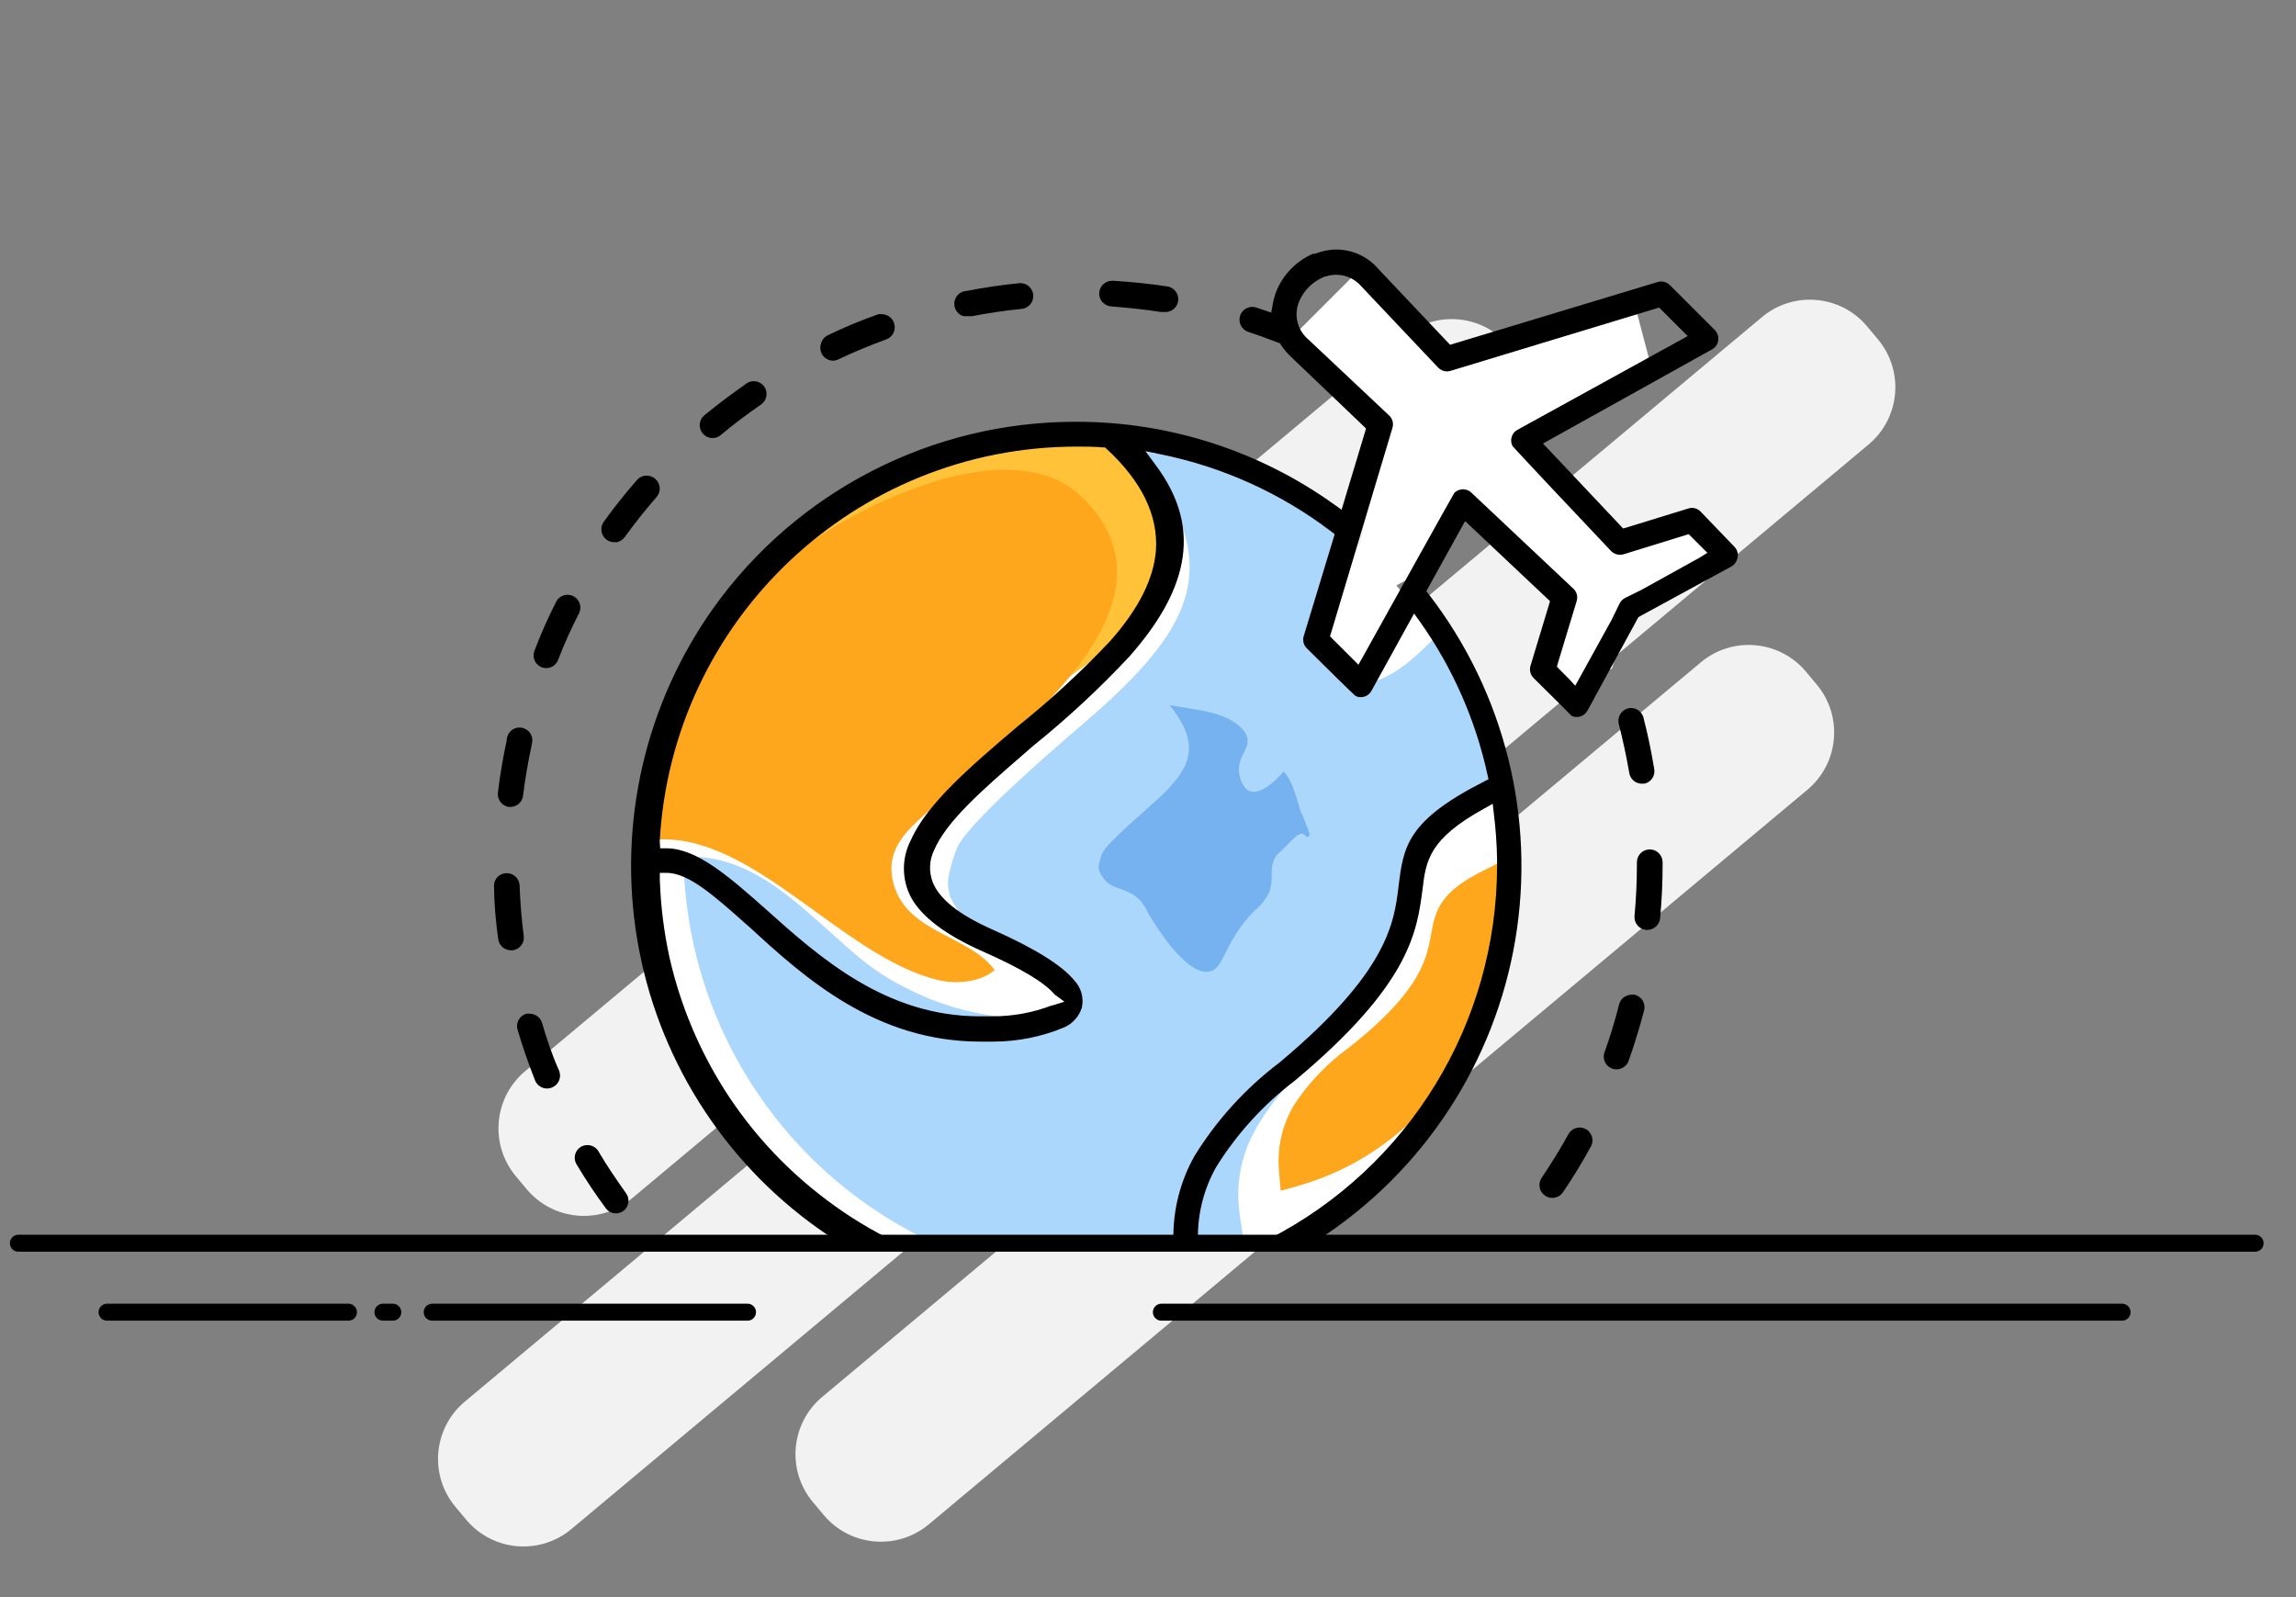 <?xml version="1.0" encoding="UTF-8"?>
<svg width="230px" height="160px" viewBox="0 0 230 160" version="1.1" xmlns="http://www.w3.org/2000/svg" xmlns:xlink="http://www.w3.org/1999/xlink">
    <rect x="0" y="0" width="230" height="160" fill="#808080" stroke="none"/>
    <title>Asset 6</title>
    <g stroke="none" stroke-width="1" fill="none" fill-rule="evenodd">
        <g id="Tour-Home---Desktop" transform="translate(-241, -3370)">
            <g id="Group-7" transform="translate(242, 3395)">
                <g id="Asset-6">
                    <path d="M100.118,-12.952 L101.8,-12.952 C105.931,-12.952 109.28,-9.603 109.28,-5.472 L109.28,109.249 C109.28,113.38 105.931,116.729 101.8,116.729 L100.118,116.729 C95.987,116.729 92.638,113.38 92.638,109.249 L92.638,-5.472 C92.638,-9.603 95.987,-12.952 100.118,-12.952 Z" id="Rectangle" fill="#F2F2F2" transform="translate(100.959, 51.888) rotate(50.1) translate(-100.959, -51.888) "></path>
                    <path d="M115.031,-24.698 L116.713,-24.698 C120.845,-24.698 124.193,-21.349 124.193,-17.218 L124.193,152.167 C124.193,156.298 120.845,159.647 116.713,159.647 L115.031,159.647 C110.9,159.647 107.551,156.298 107.551,152.167 L107.551,-17.218 C107.551,-21.349 110.9,-24.698 115.031,-24.698 Z" id="Rectangle" fill="#F2F2F2" transform="translate(115.872, 67.474) rotate(50.1) translate(-115.872, -67.474) "></path>
                    <path d="M129.87,19.689 L131.552,19.689 C135.683,19.689 139.032,23.038 139.032,27.169 L139.032,141.89 C139.032,146.021 135.683,149.37 131.552,149.37 L129.87,149.37 C125.739,149.37 122.39,146.021 122.39,141.89 L122.39,27.169 C122.39,23.038 125.739,19.689 129.87,19.689 Z" id="Rectangle" fill="#F2F2F2" transform="translate(130.711, 84.53) rotate(50.1) translate(-130.711, -84.53) "></path>
                    <path d="M149.62,61.346 C149.886,78.719 138.101,97.009 125.072,99.842 C123.739,100.138 118.162,100.079 106.87,99.97 C95.578,99.862 90.09,99.793 88.797,99.516 C75.609,96.733 63.024,78.966 63.024,61.346 C63.024,40.174 81.216,18.053 106.317,18.053 C131.626,18.053 149.294,40.529 149.62,61.346 Z" id="Path" fill="#FFFFFF"></path>
                    <polygon id="Path" points="228.358 112.871 4.294 112.871 4.294 101.027 228.358 101.027"></polygon>
                    <path d="M87.208,67.466 C86.388,67.743 84.769,62.531 80.298,57.595 C78.551,55.696 76.559,54.036 74.376,52.66 C72.206,42.435 75.781,31.841 83.703,25.022 C92.271,17.876 106.209,15.615 112.921,21.37 C114.909,23.008 116.226,25.32 116.622,27.865 C116.751,29.02 116.839,32.327 111.884,37.824 C105.547,44.862 101.234,44.063 93.13,51.643 C93.13,51.643 87.208,56.806 87.208,61.514 L87.208,63.488 C87.691,66.617 87.494,67.377 87.208,67.466 Z" id="Path" fill="#FFC239"></path>
                    <path d="M93.012,73.191 C83.309,70.872 74.386,58.286 64.505,59.125 C64.706,46.464 71.324,34.772 82.075,28.082 C88.678,24.015 101.254,18.685 107.502,24.914 C118.448,35.821 99.901,48.84 93.327,55.078 C90.771,57.507 87.326,59.55 88.56,63.696 C89.981,68.483 96.091,68.71 98.638,72.174 C97.246,73.418 94.759,73.606 93.012,73.191 Z" id="Path" fill="#FFA71C"></path>
                    <path d="M91.541,99.052 C76.963,91.848 67.661,77.073 67.466,60.813 C72.402,60.616 76.123,63.133 79.617,66.134 C84.681,70.477 85.737,72.056 90.554,74.366 C97.641,77.811 106.238,77.564 106.949,75.511 C107.433,74.129 104.511,71.947 103.988,71.562 C101.027,69.361 97.907,69.361 96.091,67.614 C95.472,66.946 94.929,66.211 94.472,65.423 C94.275,65.038 94.117,64.653 94.117,64.653 L94.117,64.564 C93.915,63.844 93.915,63.083 94.117,62.363 C94.312,61.489 94.583,60.634 94.926,59.807 C96.427,56.845 106.9,48.041 108.439,46.698 C119.11,37.331 121.567,31.162 112.97,20.116 C118.833,21.212 127.658,21.706 132.04,26.108 C136.976,31.043 130.382,33.146 131.695,38.94 C133.669,47.823 140.578,41.388 143.54,37.953 C146.037,40.46 147.004,45.277 148.031,48.643 C148.445,50.005 150.587,54.101 150.449,54.782 C150.449,54.95 150.38,55.542 150.054,55.671 C149.728,55.799 149.215,54.96 148.475,54.782 C147.488,54.536 146.501,55.769 144.527,57.744 C141.802,60.567 142,60.083 141.565,60.705 C139.305,63.962 141.161,66.627 139.591,70.575 C138.851,72.431 137.903,73.201 135.643,75.511 C128.141,83.23 124.381,87.089 123.354,91.827 C122.673,94.956 123.295,97.009 123.482,98.737" id="Path" fill="#ACD7FC"></path>
                    <path d="M127.125,92.34 C126.906,89.999 127.446,87.649 128.664,85.638 C130.154,83.388 132.045,81.431 134.241,79.864 C141.417,74.178 141.931,70.98 142.385,68.463 C142.78,66.163 143.372,64.396 147.182,62.432 L149.314,61.346 L149.423,63.853 C149.492,65.037 149.492,66.223 149.423,67.407 C149.058,74.983 145.801,82.13 140.322,87.375 C137.161,90.373 133.325,92.567 129.138,93.772 L127.292,94.295 L127.125,92.34 Z" id="Path" fill="#FFA71C"></path>
                    <path d="M0.839,99.546 L224.904,99.546" id="Path" stroke="#000000" stroke-width="1.7" stroke-linecap="round"></path>
                    <path d="M9.723,106.455 L33.906,106.455" id="Path" stroke="#000000" stroke-width="1.7" stroke-linecap="round"></path>
                    <path d="M42.296,106.455 L73.882,106.455" id="Path" stroke="#000000" stroke-width="1.7" stroke-linecap="round"></path>
                    <path d="M115.339,106.455 L211.578,106.455" id="Path" stroke="#000000" stroke-width="1.7" stroke-linecap="round"></path>
                    <path d="M37.361,106.455 L38.348,106.455" id="Path" stroke="#000000" stroke-width="1.7" stroke-linecap="round"></path>
                    <polygon id="Rectangle" fill="#FFFFFF" transform="translate(147.488, 21.128) rotate(45) translate(-147.488, -21.128) " points="125.274 16.123 169.702 16.123 169.702 26.132 125.274 26.132"></polygon>
                    <polygon id="Path" fill="#FFFFFF" points="141.98 31.981 133.649 36.462 137.726 18.695 148.317 16.918"></polygon>
                    <path d="M170.22,32.169 L161.8,34.419 C161.604,32.701 162.185,30.985 163.384,29.738 C164.582,28.492 166.275,27.845 167.999,27.974 L170.092,29.069 C170.131,30.096 170.181,31.132 170.22,32.169 Z" id="Path" fill="#FFFFFF"></path>
                    <polygon id="Path" fill="#FFFFFF" points="160.478 41.97 154.308 45.05 156.707 35.021 162.935 34.034"></polygon>
                    <polygon id="Path" fill="#FFFFFF" points="150.41 18.754 144.665 11.608 162.926 6.12 164.169 10.858"></polygon>
                    <path d="M142.138,64.159 C141.625,68.414 140.953,73.931 129.109,83.812 C126.049,86.144 123.44,89.014 121.409,92.281 C119.911,94.931 119.355,98.01 119.83,101.017 C136.829,95.453 148.328,79.597 148.337,61.712 C148.335,59.993 148.23,58.275 148.021,56.569 C142.681,59.431 142.434,61.425 142.138,64.159 Z" id="Path"></path>
                    <path d="M49.936,55.838 L50.123,55.838 C50.774,55.838 51.322,55.35 51.397,54.703 C51.614,52.976 51.9,51.278 52.255,49.669 L52.255,49.59 C52.369,49.271 52.351,48.92 52.204,48.614 C52.058,48.308 51.796,48.073 51.476,47.962 C51.155,47.842 50.8,47.858 50.491,48.005 C50.182,48.152 49.946,48.417 49.837,48.741 C49.8,48.84 49.777,48.943 49.768,49.047 L49.768,49.136 C49.403,50.804 49.097,52.581 48.88,54.397 C48.795,55.082 49.258,55.713 49.936,55.838 Z" id="Path" fill="#000000"></path>
                    <path d="M61.751,94.591 C60.764,93.199 59.777,91.768 58.948,90.337 C58.716,89.947 58.295,89.711 57.842,89.715 C57.618,89.715 57.397,89.773 57.201,89.882 C56.908,90.053 56.696,90.334 56.611,90.662 C56.525,90.99 56.574,91.338 56.747,91.63 C57.674,93.179 58.662,94.67 59.708,96.071 C59.945,96.376 60.309,96.554 60.695,96.555 C60.985,96.554 61.266,96.457 61.494,96.279 C61.996,95.863 62.106,95.137 61.751,94.591 Z" id="Path" fill="#000000"></path>
                    <path d="M53.302,77.485 C53.142,76.941 52.645,76.564 52.078,76.557 C51.956,76.542 51.834,76.542 51.713,76.557 C51.033,76.762 50.646,77.475 50.844,78.156 C51.357,79.883 51.949,81.591 52.601,83.24 C52.801,83.729 53.277,84.048 53.805,84.049 C53.972,84.051 54.136,84.017 54.289,83.95 C54.609,83.823 54.865,83.573 55,83.256 C55.136,82.939 55.139,82.582 55.009,82.262 C54.289,80.663 53.756,79.035 53.302,77.485 Z" id="Path" fill="#000000"></path>
                    <path d="M53.242,41.842 C53.39,41.901 53.548,41.931 53.706,41.931 C54.234,41.934 54.709,41.612 54.901,41.121 C55.516,39.524 56.217,37.963 57.003,36.443 C57.318,35.81 57.062,35.042 56.431,34.725 C56.25,34.635 56.05,34.588 55.848,34.587 C55.363,34.588 54.92,34.863 54.703,35.298 C53.884,36.916 53.154,38.565 52.522,40.233 C52.297,40.875 52.614,41.582 53.242,41.842 Z" id="Path" fill="#000000"></path>
                    <path d="M48.909,69.095 C49,69.717 49.525,70.183 50.153,70.2 L50.39,70.2 C50.713,70.144 51.004,69.972 51.209,69.717 C51.415,69.454 51.507,69.12 51.466,68.789 C51.249,67.071 51.11,65.364 51.051,63.715 C51.025,63.024 50.459,62.476 49.768,62.472 L49.719,62.472 C49.378,62.483 49.055,62.628 48.82,62.876 C48.59,63.125 48.469,63.456 48.485,63.794 C48.514,65.568 48.656,67.339 48.909,69.095 Z" id="Path" fill="#000000"></path>
                    <path d="M94.601,5.557 C94.651,6.075 95.004,6.513 95.499,6.673 L96.368,6.673 C98.006,6.357 99.684,6.11 101.372,5.942 C102.044,5.861 102.54,5.275 102.508,4.599 C102.477,3.923 101.93,3.385 101.254,3.366 L101.125,3.366 C99.299,3.553 97.522,3.81 95.835,4.146 L95.746,4.146 C95.042,4.223 94.532,4.853 94.601,5.557 Z" id="Path" fill="#000000"></path>
                    <path d="M59.787,29.079 C60.005,29.236 60.268,29.32 60.537,29.316 L60.794,29.316 C61.11,29.247 61.391,29.064 61.583,28.803 C62.63,27.362 63.696,26.019 64.762,24.805 C64.989,24.549 65.106,24.212 65.086,23.87 C65.065,23.527 64.91,23.207 64.653,22.979 C64.415,22.771 64.11,22.655 63.794,22.653 C63.417,22.646 63.056,22.805 62.807,23.088 C61.652,24.41 60.527,25.812 59.481,27.273 C59.068,27.849 59.195,28.65 59.767,29.069 L59.787,29.079 Z" id="Path" fill="#000000"></path>
                    <path d="M110.285,5.695 C112.121,5.834 113.77,6.021 115.329,6.258 L115.724,6.258 C116.233,6.268 116.7,5.976 116.913,5.514 C117.127,5.052 117.048,4.508 116.711,4.126 C116.493,3.862 116.174,3.702 115.833,3.682 C114.056,3.415 112.269,3.228 110.512,3.129 L110.433,3.129 C109.725,3.107 109.132,3.664 109.111,4.373 C109.089,5.081 109.646,5.674 110.354,5.695 L110.285,5.695 Z" id="Path" fill="#000000"></path>
                    <path d="M69.095,17.481 C69.067,17.82 69.174,18.157 69.391,18.419 C69.634,18.714 69.996,18.884 70.378,18.883 C70.678,18.887 70.969,18.782 71.197,18.587 C72.471,17.52 73.833,16.484 75.264,15.507 C75.715,15.178 75.901,14.596 75.725,14.066 C75.55,13.537 75.052,13.181 74.494,13.187 C74.252,13.187 74.014,13.259 73.813,13.395 C72.411,14.382 70.98,15.438 69.549,16.612 C69.288,16.83 69.124,17.142 69.095,17.481 Z" id="Path" fill="#000000"></path>
                    <path d="M81.246,9.417 C81.109,9.809 81.17,10.243 81.408,10.584 C81.647,10.924 82.034,11.129 82.45,11.134 C82.631,11.129 82.81,11.085 82.973,11.006 C84.493,10.285 86.082,9.624 87.691,9.032 C88.367,8.84 88.766,8.143 88.589,7.462 C88.449,6.887 87.937,6.481 87.346,6.475 C87.234,6.461 87.122,6.461 87.01,6.475 C86.948,6.486 86.888,6.506 86.832,6.534 C85.151,7.132 83.504,7.821 81.897,8.597 C81.573,8.765 81.336,9.063 81.246,9.417 Z" id="Path" fill="#000000"></path>
                    <path d="M162.758,74.652 C162.65,74.638 162.54,74.638 162.432,74.652 C161.839,74.654 161.325,75.062 161.188,75.639 C160.774,77.289 160.276,78.916 159.698,80.515 C159.524,81.165 159.881,81.839 160.517,82.06 C161.152,82.28 161.85,81.972 162.116,81.354 C162.699,79.735 163.222,78.028 163.686,76.261 C163.785,75.924 163.741,75.562 163.566,75.258 C163.391,74.954 163.099,74.735 162.758,74.652 Z" id="Path" fill="#000000"></path>
                    <path d="M161.159,47.527 C161.554,49.057 161.919,50.735 162.215,52.463 C162.325,53.069 162.853,53.509 163.468,53.509 L163.725,53.509 C164.393,53.365 164.828,52.721 164.712,52.048 C164.416,50.252 164.051,48.495 163.617,46.836 C163.447,46.302 162.954,45.936 162.393,45.928 C162.265,45.929 162.139,45.949 162.018,45.988 C161.371,46.196 160.996,46.868 161.159,47.527 Z" id="Path" fill="#000000"></path>
                    <path d="M126.088,99.052 L131.28,99.052 C141.659,92.241 148.73,81.412 150.79,69.17 C152.851,56.928 149.715,44.381 142.138,34.547 L141.881,34.222 L142.089,33.847 L145.366,27.924 L145.77,27.204 L146.372,27.776 L153.983,34.952 L154.269,35.219 L154.16,35.604 L152.324,41.674 C152.184,42.111 152.298,42.591 152.621,42.918 C155.335,45.593 156.154,46.422 156.411,46.698 C156.579,46.785 156.765,46.829 156.954,46.827 C157.39,46.825 157.792,46.592 158.01,46.215 L163.034,36.995 L163.123,36.837 L163.281,36.739 L172.342,31.803 C172.642,31.671 172.874,31.421 172.984,31.112 C173.124,30.798 173.124,30.44 172.984,30.125 C172.926,29.997 172.846,29.88 172.747,29.78 L169.342,26.236 C169.119,26.007 168.812,25.879 168.493,25.881 C168.369,25.881 168.245,25.901 168.127,25.94 L161.978,27.835 L161.593,27.944 L161.327,27.658 L154.141,20.038 L153.568,19.435 L154.289,19.031 L170.417,10.048 C170.717,9.913 170.949,9.663 171.062,9.355 C171.175,9.047 171.16,8.707 171.02,8.41 C170.962,8.282 170.881,8.165 170.783,8.064 L166.252,3.534 C166.022,3.317 165.719,3.197 165.403,3.198 C165.279,3.198 165.156,3.218 165.038,3.257 L144.635,9.427 L144.26,9.545 L143.984,9.249 L137.104,1.974 C136.054,0.727 134.509,0.005 132.879,1.6904677e-15 C132.151,-0.002 131.429,0.142 130.757,0.424 L130.639,0.424 L130.52,0.424 C128.868,1.146 127.559,2.48 126.868,4.146 C126.694,4.585 126.568,5.041 126.493,5.508 L126.345,6.317 L125.614,6.07 L124.835,5.804 C124.71,5.764 124.58,5.744 124.45,5.745 C123.891,5.74 123.395,6.101 123.226,6.633 C123.012,7.309 123.382,8.031 124.055,8.252 C124.923,8.538 125.841,8.864 127.016,9.318 L127.223,9.387 L127.332,9.575 C127.613,10.001 127.945,10.392 128.319,10.739 L135.554,17.649 L135.84,17.925 L135.732,18.3 L133.649,25.21 L133.393,26.068 L132.662,25.545 C125.125,20.145 116.083,17.245 106.811,17.254 C92.408,17.224 78.88,24.159 70.496,35.87 C63.632,45.5 60.876,57.463 62.834,69.126 C64.793,80.789 71.306,91.196 80.94,98.055 C81.423,98.401 81.927,98.737 82.401,99.043 L87.938,99.043 C85.493,97.799 83.179,96.314 81.028,94.611 C77.351,91.724 74.185,88.241 71.661,84.306 C69.052,80.223 67.166,75.722 66.084,71 C65.513,68.404 65.183,65.76 65.097,63.103 L65.097,62.442 L65.759,62.442 C67.97,62.442 70.516,64.712 73.744,67.585 L74.119,67.91 C79.686,73.043 86.773,79.35 97.226,79.35 L98.154,79.35 L98.509,79.35 C100.95,79.346 103.365,78.86 105.616,77.919 C106.458,77.543 107.097,76.824 107.373,75.945 C107.592,74.959 107.303,73.93 106.603,73.201 C105.379,71.711 102.655,70.003 98.45,68.137 C95.065,66.637 93.09,65.068 92.419,63.34 C92.033,62.304 92.09,61.155 92.577,60.162 C93.791,57.319 97.286,54.239 101.332,50.735 L102.547,49.679 C105.939,46.946 109.135,43.977 112.111,40.796 C115.073,37.449 116.76,34.419 117.353,31.507 C118.044,28.082 117.195,24.825 114.737,21.548 L113.75,20.205 L115.408,20.541 C121.559,21.808 127.347,24.439 132.346,28.24 L132.702,28.516 L132.573,28.941 L129.612,38.683 C129.46,39.121 129.571,39.608 129.898,39.937 C131.596,41.625 134.36,44.349 134.755,44.694 C134.926,44.793 135.12,44.844 135.317,44.843 C135.753,44.841 136.155,44.608 136.373,44.231 L140.164,37.351 L140.657,36.462 L141.25,37.291 C144.503,41.883 146.799,47.083 148.001,52.581 L148.11,53.065 L147.666,53.292 C139.897,57.24 139.581,59.856 139.098,63.814 C138.654,67.427 138.051,72.362 127.164,81.453 C123.773,84.019 120.888,87.192 118.656,90.81 C117.243,93.322 116.514,96.161 116.543,99.043 L126.088,99.052 Z M65.087,59.293 C66.303,37.11 84.644,19.745 106.86,19.741 C107.729,19.741 108.597,19.741 109.466,19.82 L109.693,19.82 L109.861,19.978 C113.375,23.216 115.023,26.631 114.796,30.125 C114.569,33.008 113.069,35.989 110.206,39.226 C107.312,42.297 104.205,45.16 100.908,47.794 C96.269,51.742 91.886,55.483 90.267,59.116 C89.308,60.928 89.308,63.098 90.267,64.91 C91.353,66.884 93.762,68.68 97.434,70.309 C101.273,72.007 103.632,73.418 104.639,74.622 L105.626,75.353 L104.412,75.728 L104.353,75.728 C102.462,76.451 100.455,76.819 98.431,76.814 L98.055,76.814 L97.137,76.814 C87.711,76.814 81.078,70.891 75.738,66.104 C72.056,62.837 68.828,60.014 65.808,59.984 L65.137,59.984 L65.087,59.293 Z M116.543,99.052 L119.001,99.052 C118.973,96.555 119.603,94.093 120.827,91.916 C122.896,88.587 125.556,85.663 128.674,83.289 C140.312,73.576 140.944,68.305 141.506,64.061 C141.842,61.267 142.108,59.056 147.705,55.987 L148.534,55.523 L148.643,56.51 C148.835,58.033 148.944,59.565 148.968,61.1 L148.968,61.741 C148.955,77.506 140.126,91.939 126.098,99.131 L116.543,99.052 Z M169.223,30.885 L163.449,34.083 L161.79,34.903 C161.551,35.027 161.358,35.224 161.238,35.465 L160.418,37.143 L157.23,42.918 L156.796,43.698 L156.194,43.036 L155.207,42.049 L154.96,41.783 L155.059,41.427 L156.944,35.209 C157.087,34.738 156.931,34.227 156.549,33.916 L146.422,24.381 C146.193,24.147 145.88,24.015 145.553,24.015 C145.226,24.015 144.913,24.147 144.685,24.381 C144.231,25.141 138.989,34.567 135.495,40.855 L135.08,41.595 L134.478,40.993 L132.504,39.019 L132.228,38.742 L132.346,38.377 L138.486,17.866 C138.633,17.392 138.477,16.876 138.091,16.563 L130.036,8.982 C128.939,8.047 128.579,6.507 129.148,5.182 C129.614,4.092 130.484,3.225 131.576,2.764 L131.695,2.705 L131.774,2.705 C132.12,2.587 132.484,2.527 132.85,2.527 C133.822,2.526 134.746,2.952 135.377,3.692 L143.056,11.815 C143.289,12.063 143.614,12.206 143.954,12.21 C144.075,12.21 144.195,12.19 144.309,12.151 L164.841,5.922 L165.206,5.814 L165.482,6.09 L167.456,8.064 L168.068,8.666 L167.318,9.081 L151.022,18.053 C150.734,18.203 150.52,18.463 150.429,18.774 C150.339,19.08 150.371,19.409 150.518,19.692 C151.022,20.265 156.628,26.236 160.389,30.204 C160.622,30.444 160.943,30.579 161.277,30.579 C161.398,30.582 161.518,30.566 161.633,30.53 L167.802,28.625 L168.167,28.516 L168.443,28.793 L169.43,29.78 L170.032,30.382 L169.223,30.885 Z" id="Shape" fill="#000000" fill-rule="nonzero"></path>
                    <path d="M157.842,88.106 C157.656,88.009 157.45,87.959 157.24,87.958 C156.778,87.956 156.351,88.206 156.125,88.609 C155.296,90.119 154.387,91.57 153.45,92.972 C153.251,93.25 153.171,93.597 153.228,93.934 C153.286,94.271 153.476,94.572 153.756,94.768 C153.971,94.925 154.23,95.008 154.496,95.005 C154.915,95.006 155.309,94.804 155.552,94.463 C156.539,93.012 157.467,91.501 158.336,89.912 C158.518,89.617 158.572,89.26 158.484,88.925 C158.394,88.574 158.161,88.277 157.842,88.106 Z" id="Path" fill="#000000"></path>
                    <path d="M164.258,60.093 C163.559,60.098 162.991,60.657 162.975,61.356 L162.975,61.406 L162.975,61.633 C162.975,63.33 162.896,65.048 162.738,66.746 C162.668,67.44 163.162,68.065 163.853,68.157 L164.021,68.157 C164.695,68.154 165.253,67.634 165.304,66.963 C165.462,65.245 165.551,63.449 165.551,61.623 L165.551,61.366 C165.54,60.66 164.965,60.093 164.258,60.093 Z" id="Path" fill="#000000"></path>
                    <path d="M113.927,66.311 C113.68,65.741 113.301,65.237 112.822,64.841 C111.726,64.021 110.552,64.011 109.861,63.36 C109.627,63.113 109.425,62.838 109.259,62.541 C109.207,62.448 109.161,62.353 109.12,62.254 C109.041,61.987 109.041,61.703 109.12,61.435 C109.194,61.098 109.296,60.768 109.426,60.448 C109.979,59.352 113.898,56.066 114.47,55.513 C118.419,52.019 119.406,49.719 116.168,45.642 C118.359,46.057 121.656,46.234 123.295,47.873 C125.131,49.709 122.673,50.498 123.166,52.65 C123.917,55.957 126.493,53.568 127.589,52.285 C128.526,53.272 128.882,55.019 129.267,56.233 C129.617,56.977 129.92,57.742 130.175,58.523 C130.175,58.583 130.175,58.8 130.027,58.849 C129.879,58.898 129.711,58.583 129.434,58.523 C129.158,58.464 128.684,58.869 127.964,59.629 C126.977,60.675 126.977,60.497 126.858,60.734 C126.009,61.948 126.7,62.945 126.118,64.426 C125.763,65.138 125.258,65.765 124.637,66.262 C121.439,69.549 121.676,72.184 120.047,72.342 C117.787,72.668 114.648,67.614 113.927,66.311 Z" id="Path" fill="#75B2EF"></path>
                </g>
            </g>
        </g>
    </g>
</svg>
